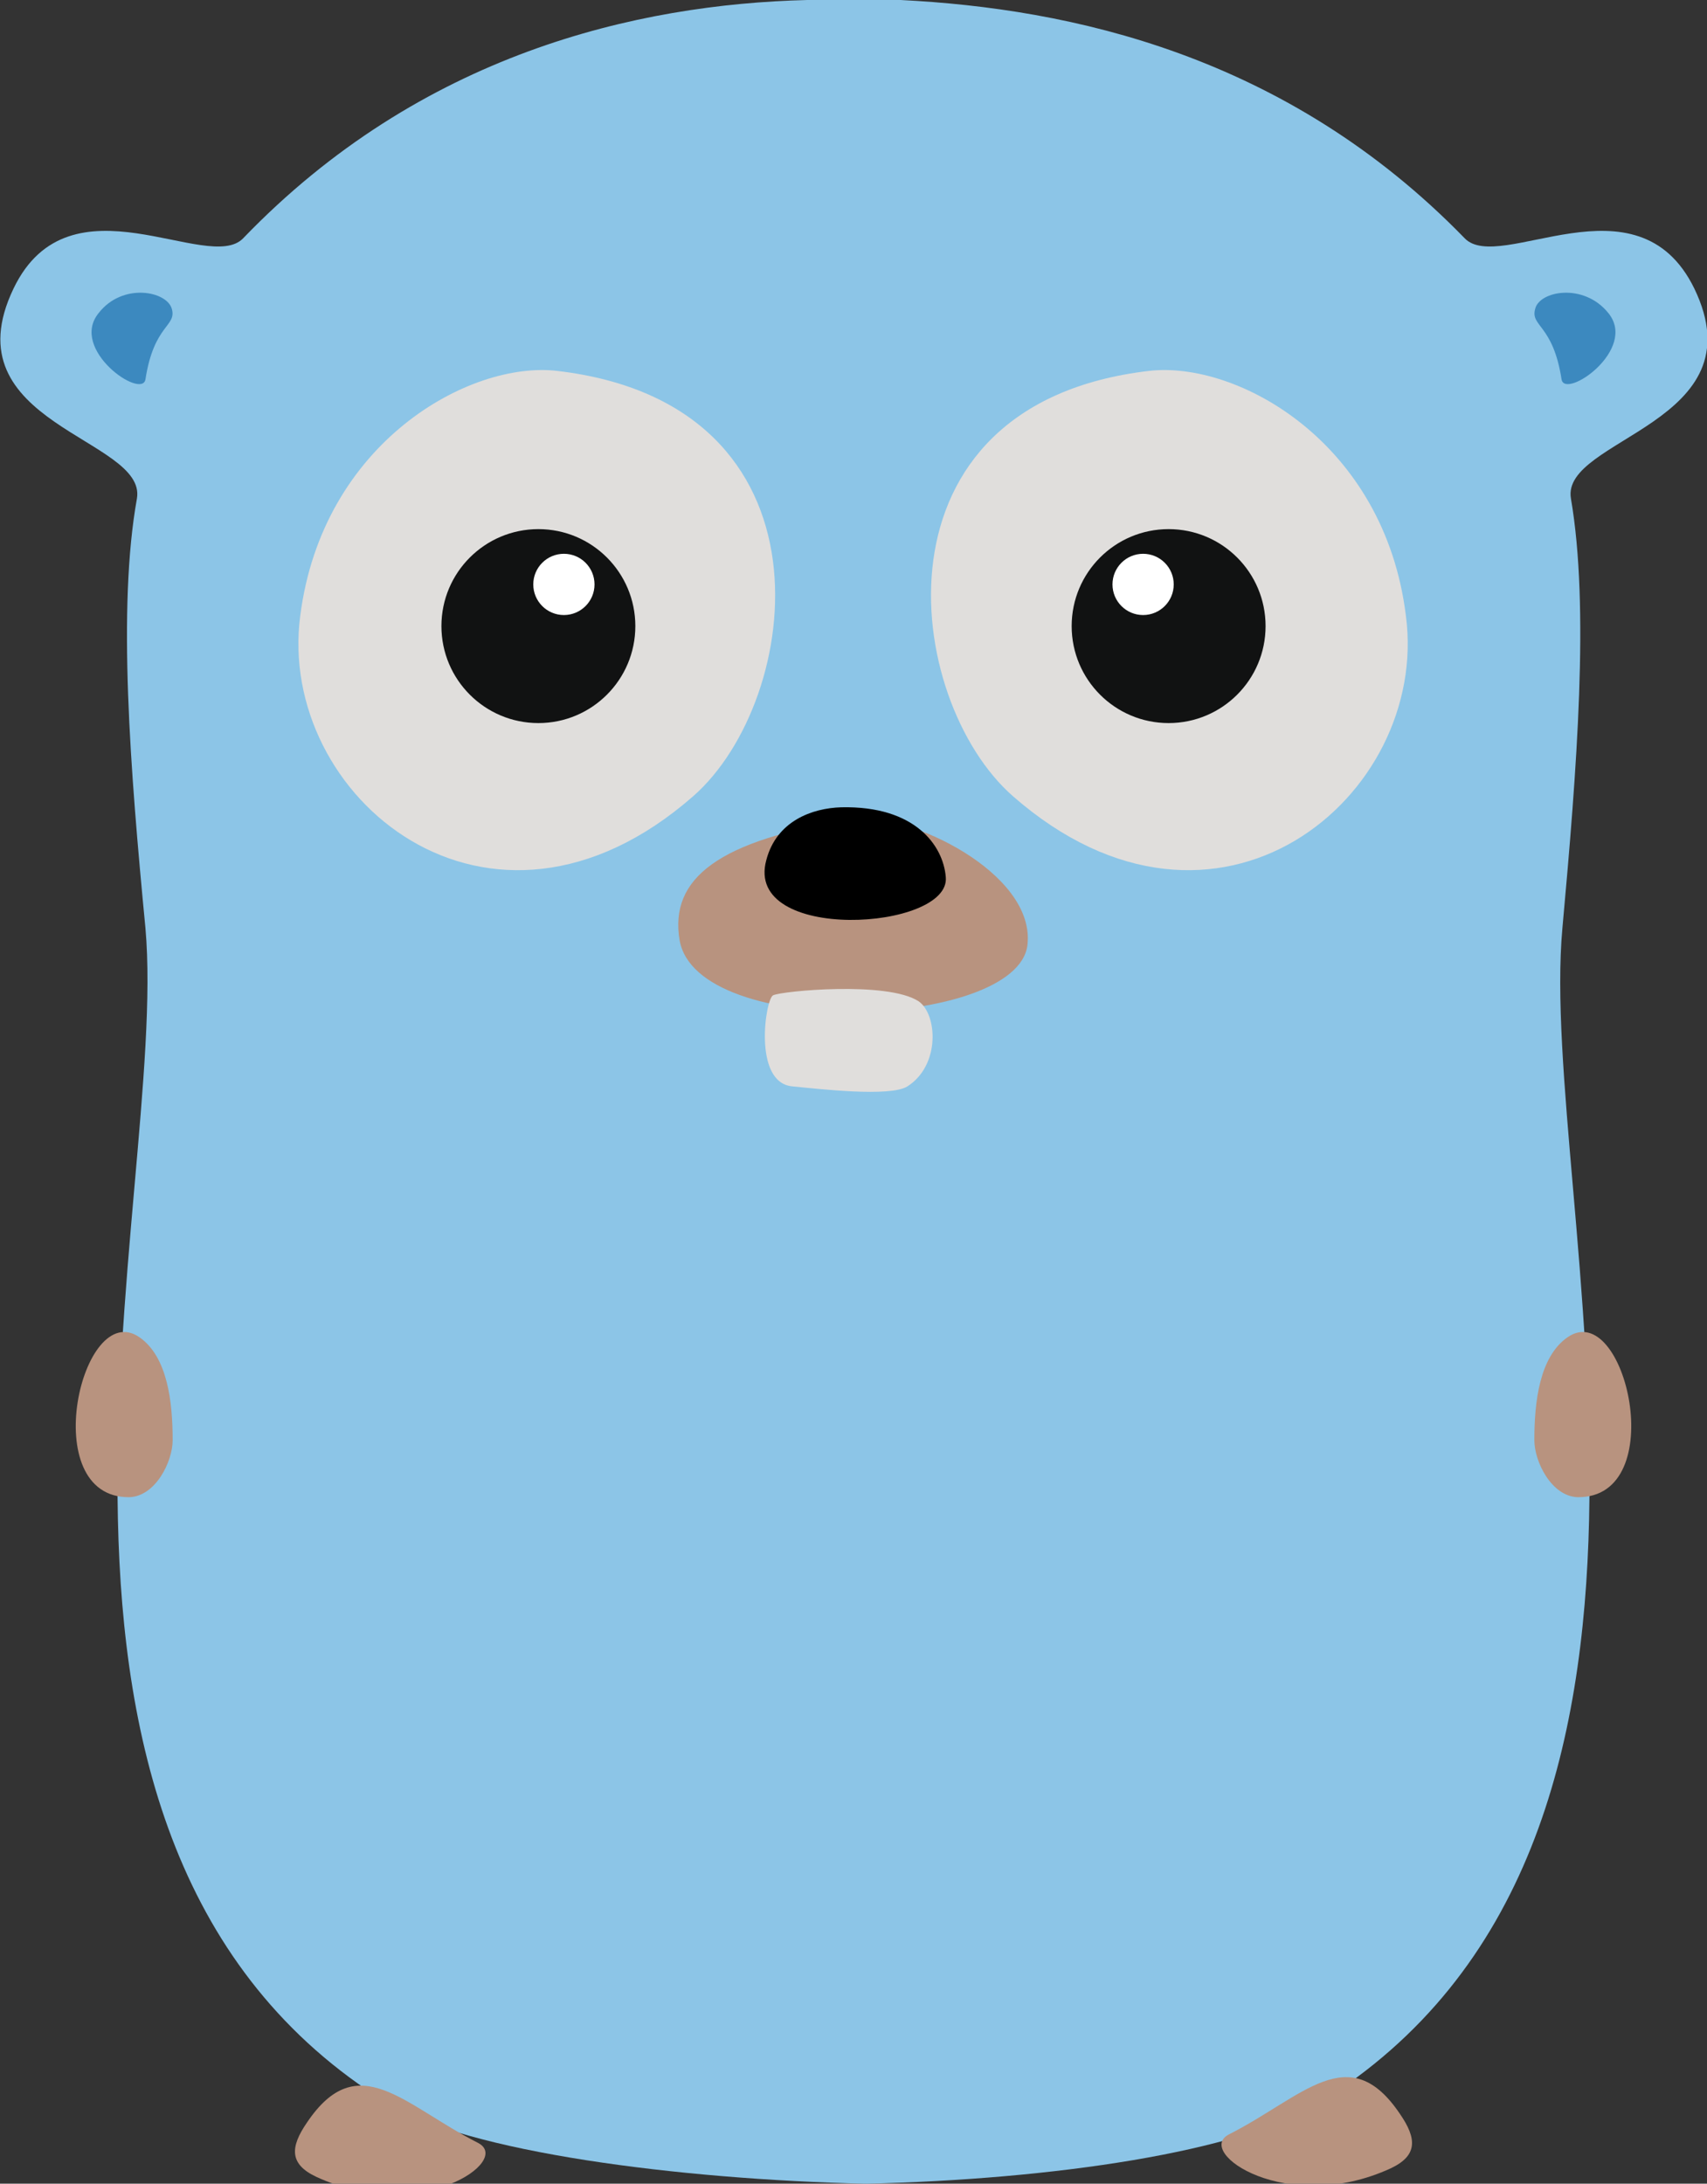 <?xml version="1.0" encoding="utf-8"?>
<!-- Generator: Adobe Illustrator 22.1.0, SVG Export Plug-In . SVG Version: 6.00 Build 0)  -->
<svg version="1.1" id="Gopher" xmlns="http://www.w3.org/2000/svg" xmlns:xlink="http://www.w3.org/1999/xlink" x="0px" y="0px"
	 viewBox="0 0 200.7 256.7" enable-background="new 0 0 200.7 256.7" xml:space="preserve">
<rect x="0" y="0" width="200.7" height="256.7" fill="#333333" stroke="none"/>
<g>
	<path fill="#8CC5E7" d="M199.2,33.9c-6.7-13.7-22.9-1.6-27-5.9c-21-21.6-46.4-27-66.3-28c0,0-9,0-11,0c-20,0.5-45.4,6.3-66.3,28
		c-4.1,4.3-20.4-7.8-27,5.9c-7.7,16,15.7,17.6,14.5,24.7c-2.3,12.8-0.8,31.8,1,50.5c2.8,31.7-20.9,107.6,28.4,138.1
		c9.3,5.8,34.4,9,56.2,9.5l0,0h0.1h0.1l0,0c21.8-0.5,43.9-3.7,53.2-9.5c49.4-30.5,25.7-106.4,28.6-138.1c1.7-18.7,3.2-37.7,1-50.5
		C183.5,51.5,206.9,49.8,199.2,33.9z"/>
	<g>
		<path fill="#E0DEDC" d="M135.1,43.6c-33.4,3.9-28.9,38.7-16,50c24,21,49,0,46.2-21.2C162.8,52,145.5,42.4,135.1,43.6z"/>
		<circle fill="#111212" cx="137.4" cy="73.6" r="11.4"/>
		<circle fill="#FFFFFF" cx="134.4" cy="68.7" r="3.6"/>
	</g>
	<g>
		<path fill="#B8937F" d="M100.4,96.3c-16,2.4-21.7,7-20.5,14.2c2,11.8,39.7,10.5,40.9,0.6C121.8,102.6,106.7,95.4,100.4,96.3z"/>
		<path d="M90.1,101.1c-2.7,9.8,21.7,8.3,21.1,2c-0.3-3.7-3.6-8.4-12.3-8.2C95.5,95,91.3,96.5,90.1,101.1z"/>
		<path fill="#E0DEDC" d="M90.9,117c-0.9,0.4-2.4,10.2,2.2,10.7c3.1,0.3,11.6,1.3,13.6,0c3.9-2.5,3.5-8.5,1.3-10
			C104.3,115.3,91.9,116.5,90.9,117z"/>
	</g>
	<g>
		<path fill="#E0DEDC" d="M65.5,43.6c33.4,3.9,28.9,38.7,16,50c-24,21-49,0-46.2-21.2C37.9,52,55.2,42.4,65.5,43.6z"/>
		<circle fill="#111212" cx="63.3" cy="73.6" r="11.4"/>
		<circle fill="#FFFFFF" cx="66.3" cy="68.7" r="3.6"/>
	</g>
	<path fill="#B8937F" d="M185.5,176c11,0.1,5.6-23.5-1.2-18.8c-3.3,2.3-3.9,7.6-3.9,12.1C180.4,171.8,182.4,175.9,185.5,176z"/>
	<path fill="#B8937F" d="M15.2,176c-11,0.1-5.6-23.5,1.2-18.8c3.3,2.3,3.9,7.6,3.9,12.1C20.3,171.8,18.3,175.9,15.2,176z"/>
	<path fill="#B8937F" d="M164.6,248.5c-6-8.9-11.4-2-20.1,2.4c-4.1,2.1,6.8,9.6,19,4C166.7,253.4,166.6,251.4,164.6,248.5z"/>
	<path fill="#B8937F" d="M36.1,249.5c6-8.9,11.4-2,20.1,2.4c4.1,2.1-6.8,9.6-19,4C34,254.4,34.1,252.4,36.1,249.5z"/>
	<path fill="#3C89BF" d="M180.5,36.3c-0.6,2.1,2.1,1.8,3.1,8.3c0.4,2.4,9-3.5,5.5-7.8C186.2,33.2,181,34.2,180.5,36.3z"/>
	<path fill="#3C89BF" d="M20.2,36.3c0.6,2.1-2.1,1.8-3.1,8.3c-0.4,2.4-9-3.5-5.5-7.8C14.4,33.2,19.6,34.2,20.2,36.3z"/>
</g>
</svg>
